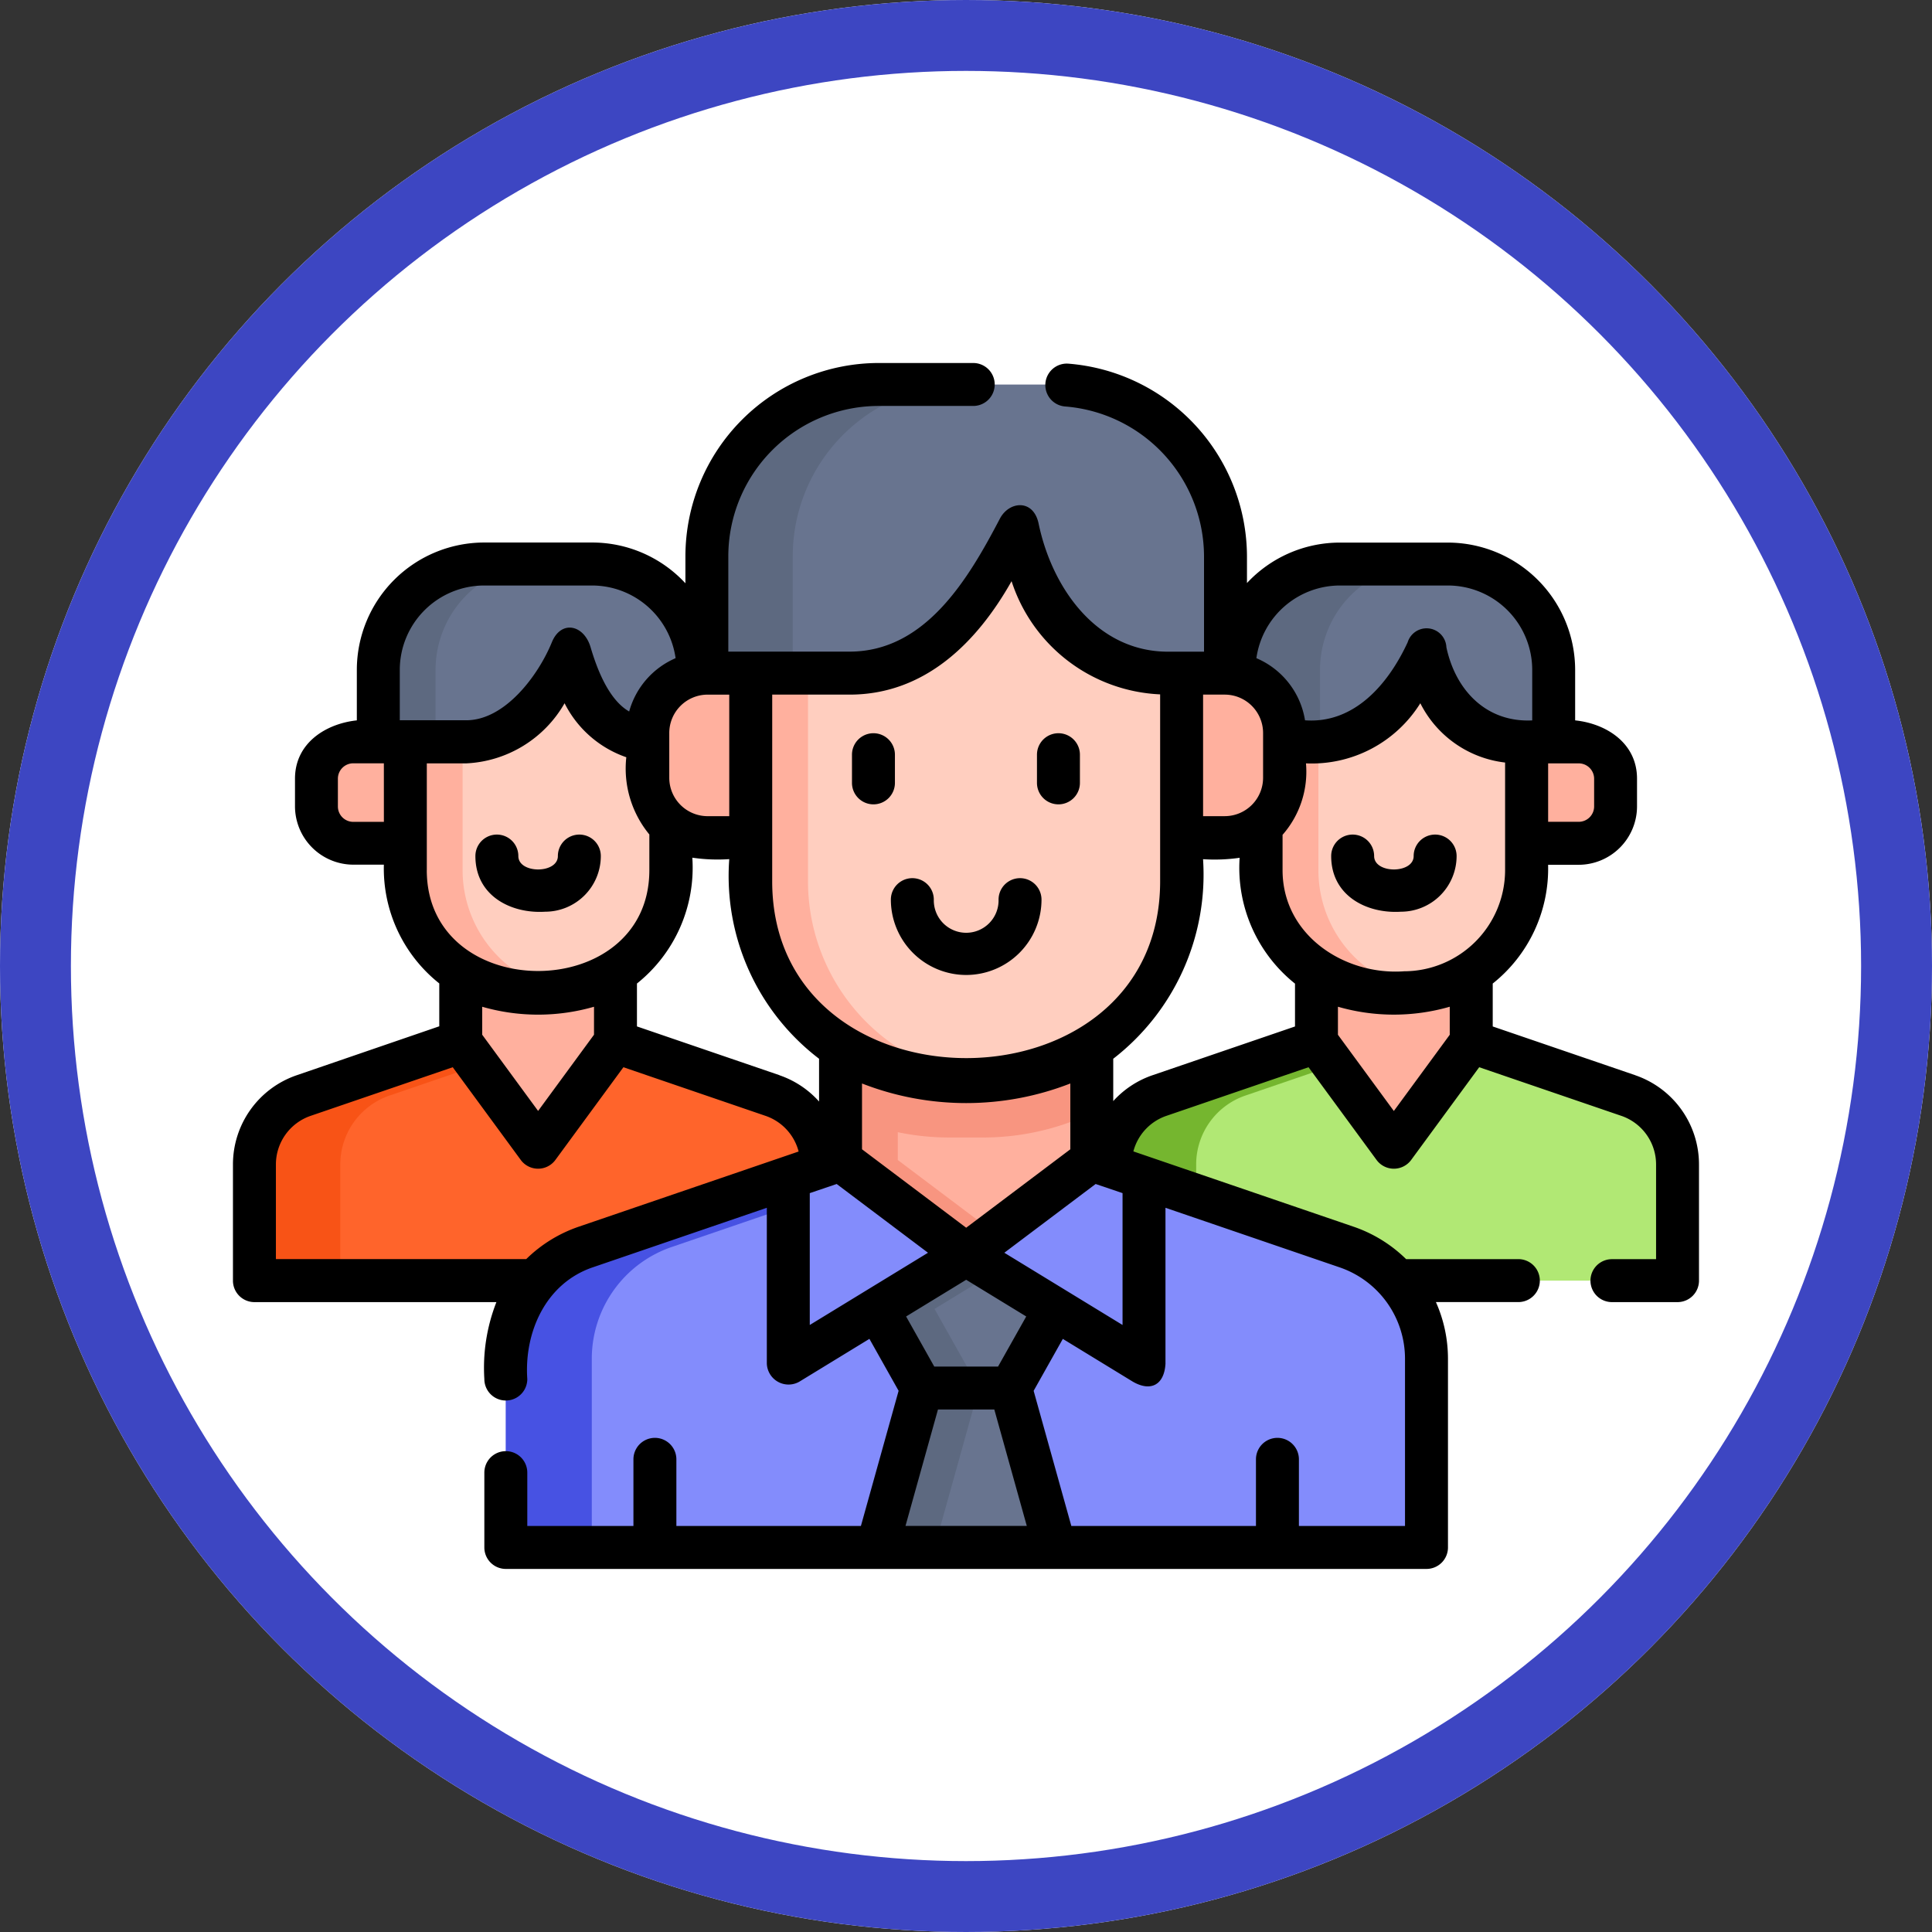 <svg xmlns="http://www.w3.org/2000/svg" width="109" height="109" viewBox="0 0 109 109">
  <rect x="0" y="0" width="109" height="109" fill="#333333" stroke="none"/>
  <g id="Grupo_112769" data-name="Grupo 112769" transform="translate(-491 -3519)">
    <g id="Elipse_5377" data-name="Elipse 5377" transform="translate(491 3519)" fill="#fff" stroke="#3d46c2" stroke-width="4">
      <circle cx="54.5" cy="54.5" r="54.5" stroke="none"/>
      <circle cx="54.5" cy="54.5" r="52.5" fill="none"/>
    </g>
    <g id="_017-lder" data-name="017-lder" transform="translate(504.143 3539.484)">
      <g id="Grupo_112532" data-name="Grupo 112532" transform="translate(0 0)">
        <path id="Trazado_160858" data-name="Trazado 160858" d="M36.733,247.79l-8.863-3.032v-7.275h-8.73v7.275l-8.863,3.032A4.106,4.106,0,0,0,7.5,251.675v6.559H39.51v-6.559A4.106,4.106,0,0,0,36.733,247.79Z" transform="translate(-6.289 -206.466)" fill="#ff642b"/>
        <path id="Trazado_160859" data-name="Trazado 160859" d="M23.985,237.48v7.275l-8.863,3.032a4.106,4.106,0,0,0-2.777,3.885v6.558H7.5v-6.558a4.106,4.106,0,0,1,2.777-3.885l8.863-3.032V237.48Z" transform="translate(-6.289 -206.462)" fill="#f85316"/>
        <path id="Trazado_160860" data-name="Trazado 160860" d="M79.561,244.758l4.365,5.949,4.365-5.949v-7.275h-8.73Z" transform="translate(-66.71 -206.465)" fill="#ffb09e"/>
        <path id="Trazado_160861" data-name="Trazado 160861" d="M34.17,177.772H31.233a2.08,2.08,0,0,0-2.08,2.08v1.559a2.08,2.08,0,0,0,2.08,2.08H34.17Z" transform="translate(-24.444 -156.399)" fill="#ffb09e"/>
        <path id="Trazado_160862" data-name="Trazado 160862" d="M335.644,247.79l-8.863-3.032v-7.275h-8.73v7.275l-8.863,3.032a4.106,4.106,0,0,0-2.777,3.885v6.559h32.009v-6.559A4.106,4.106,0,0,0,335.644,247.79Z" transform="translate(-256.919 -206.466)" fill="#b1e874"/>
        <path id="Trazado_160863" data-name="Trazado 160863" d="M322.9,237.48v7.275l-8.863,3.032a4.106,4.106,0,0,0-2.777,3.885v6.558H306.41v-6.558a4.106,4.106,0,0,1,2.777-3.885l8.863-3.032V237.48Z" transform="translate(-256.917 -206.462)" fill="#75b62f"/>
        <path id="Trazado_160864" data-name="Trazado 160864" d="M378.472,250.855l4.365,5.948,4.365-5.948v-6.1h-8.73Z" transform="translate(-317.339 -212.562)" fill="#ffb09e"/>
        <path id="Trazado_160865" data-name="Trazado 160865" d="M451.863,177.772H454.8a2.08,2.08,0,0,1,2.08,2.08v1.559a2.08,2.08,0,0,1-2.08,2.08h-2.937Z" transform="translate(-378.876 -156.399)" fill="#ffb09e"/>
        <path id="Trazado_160866" data-name="Trazado 160866" d="M60.215,155.3v9.089a6.918,6.918,0,0,0,6.918,6.918h1.143a6.918,6.918,0,0,0,6.918-6.918V155.3a2.119,2.119,0,0,0-2.119-2.119H62.334a2.119,2.119,0,0,0-2.119,2.119Z" transform="translate(-50.489 -135.777)" fill="#ffcebf"/>
        <path id="Trazado_160867" data-name="Trazado 160867" d="M69.315,171.227a7.15,7.15,0,0,1-1.043.078H67.128a6.919,6.919,0,0,1-6.918-6.918V155.3a2.119,2.119,0,0,1,2.119-2.118H65.56a2.119,2.119,0,0,0-2.119,2.118v9.089A6.922,6.922,0,0,0,69.315,171.227Z" transform="translate(-50.485 -135.779)" fill="#ffb09e"/>
        <path id="Trazado_160868" data-name="Trazado 160868" d="M68.8,125.683h-2a4.977,4.977,0,0,1-4.753-3.5l-.459-1.476-1.632,2.626a4.977,4.977,0,0,1-4.227,2.351H50.77v-4.062a5.972,5.972,0,0,1,5.972-5.972h6.087a5.972,5.972,0,0,1,5.972,5.972v4.062Z" transform="translate(-42.569 -104.31)" fill="#68748f"/>
        <path id="Trazado_160869" data-name="Trazado 160869" d="M56.742,115.65h3.23A5.971,5.971,0,0,0,54,121.622v4.062H50.77v-4.062A5.971,5.971,0,0,1,56.742,115.65Z" transform="translate(-42.569 -104.311)" fill="#5d6980"/>
        <path id="Trazado_160870" data-name="Trazado 160870" d="M142.744,267.388l-14.383-4.92V250.663H114.195v11.806l-14.383,4.92a6.663,6.663,0,0,0-4.506,6.3v10.643H147.25V273.692A6.662,6.662,0,0,0,142.744,267.388Z" transform="translate(-79.912 -217.516)" fill="#838cfc"/>
        <path id="Trazado_160871" data-name="Trazado 160871" d="M119.044,250.66v11.806l-14.384,4.92a6.663,6.663,0,0,0-4.5,6.3v10.643H95.31V273.69a6.663,6.663,0,0,1,4.5-6.3l14.384-4.92V250.66Z" transform="translate(-79.915 -217.514)" fill="#4752e3"/>
        <path id="Trazado_160872" data-name="Trazado 160872" d="M226.4,284.61v6.332l-7.088,5.337-7.088-5.337V284.61Z" transform="translate(-177.941 -245.98)" fill="#ffb09e"/>
        <path id="Trazado_160873" data-name="Trazado 160873" d="M220.923,295.062l-1.615,1.216-7.088-5.337V284.61h3.23v6.332Z" transform="translate(-177.941 -245.98)" fill="#f89580"/>
        <path id="Trazado_160874" data-name="Trazado 160874" d="M359.126,155.3v9.089a6.918,6.918,0,0,0,6.918,6.918h1.143a6.918,6.918,0,0,0,6.918-6.918V155.3a2.118,2.118,0,0,0-2.119-2.119H361.245a2.119,2.119,0,0,0-2.119,2.119Z" transform="translate(-301.118 -135.777)" fill="#ffcebf"/>
        <path id="Trazado_160875" data-name="Trazado 160875" d="M368.234,171.227a7.149,7.149,0,0,1-1.043.078h-1.144a6.918,6.918,0,0,1-6.917-6.918V155.3a2.118,2.118,0,0,1,2.118-2.118h3.23a2.118,2.118,0,0,0-2.118,2.118v9.089A6.921,6.921,0,0,0,368.234,171.227Z" transform="translate(-301.121 -135.779)" fill="#ffb09e"/>
        <path id="Trazado_160876" data-name="Trazado 160876" d="M367.711,125.683h-2a4.977,4.977,0,0,1-4.753-3.5l-.459-1.476-1.632,2.626a4.977,4.977,0,0,1-4.227,2.351H349.68v-4.062a5.972,5.972,0,0,1,5.972-5.972h6.087a5.972,5.972,0,0,1,5.972,5.972v4.062Z" transform="translate(-293.198 -104.31)" fill="#68748f"/>
        <path id="Trazado_160877" data-name="Trazado 160877" d="M355.652,115.65H360.5a5.971,5.971,0,0,0-5.972,5.972v4.062H349.68v-4.062A5.971,5.971,0,0,1,355.652,115.65Z" transform="translate(-293.198 -104.311)" fill="#5d6980"/>
        <path id="Trazado_160878" data-name="Trazado 160878" d="M226.4,284.61v3.681a14.341,14.341,0,0,1-6.161,1.381h-1.854a14.341,14.341,0,0,1-6.161-1.381V284.61Z" transform="translate(-177.941 -245.98)" fill="#f89580"/>
        <path id="Trazado_160879" data-name="Trazado 160879" d="M180.852,117.288v14.749a11.227,11.227,0,0,0,11.227,11.227h1.856a11.227,11.227,0,0,0,11.227-11.227V117.288a3.438,3.438,0,0,0-3.438-3.438H184.29a3.438,3.438,0,0,0-3.438,3.438Z" transform="translate(-151.64 -102.802)" fill="#ffcebf"/>
        <path id="Trazado_160880" data-name="Trazado 160880" d="M194.62,143.243c-.228.015-.457.021-.688.021h-1.854a11.227,11.227,0,0,1-11.228-11.226v-14.75a3.438,3.438,0,0,1,3.439-3.437h3.231a3.438,3.438,0,0,0-3.439,3.437v14.75A11.227,11.227,0,0,0,194.62,143.243Z" transform="translate(-151.638 -102.802)" fill="#ffb09e"/>
        <path id="Trazado_160881" data-name="Trazado 160881" d="M331.348,153.762h2.433a3.375,3.375,0,0,1,3.375,3.375v2.529a3.375,3.375,0,0,1-3.375,3.375h-2.433Z" transform="translate(-277.827 -136.267)" fill="#ffb09e"/>
        <path id="Trazado_160882" data-name="Trazado 160882" d="M230.055,356.851l-5.017,3.065,2.509,4.461h5.017l2.509-4.461Z" transform="translate(-188.689 -306.552)" fill="#68748f"/>
        <path id="Trazado_160883" data-name="Trazado 160883" d="M228.271,359.914l2.509,4.461h-3.231l-2.508-4.461,5.017-3.064,1.615.987Z" transform="translate(-188.69 -306.551)" fill="#5d6980"/>
        <path id="Trazado_160884" data-name="Trazado 160884" d="M227.547,403.445l-2.509,8.994h10.035l-2.509-8.994Z" transform="translate(-188.689 -345.62)" fill="#68748f"/>
        <path id="Trazado_160885" data-name="Trazado 160885" d="M230.779,403.44l-2.509,9h-3.23l2.508-9Z" transform="translate(-188.69 -345.616)" fill="#5d6980"/>
        <path id="Trazado_160886" data-name="Trazado 160886" d="M150.7,153.762h-2.433a3.375,3.375,0,0,0-3.375,3.375v2.529a3.375,3.375,0,0,0,3.375,3.375H150.7Z" transform="translate(-121.49 -136.267)" fill="#ffb09e"/>
        <path id="Trazado_160887" data-name="Trazado 160887" d="M196.923,323.807l7.088,5.337-10.035,6.131V324.807Z" transform="translate(-162.644 -278.845)" fill="#838cfc"/>
        <path id="Trazado_160888" data-name="Trazado 160888" d="M263.188,323.807l-7.088,5.337,10.035,6.131V324.807Z" transform="translate(-214.733 -278.845)" fill="#838cfc"/>
        <path id="Trazado_160889" data-name="Trazado 160889" d="M194.785,69.232h-3.243a8.076,8.076,0,0,1-7.713-5.681l-.744-2.4-2.648,4.262a8.076,8.076,0,0,1-6.86,3.814h-8.053V62.64a9.692,9.692,0,0,1,9.692-9.692h9.878a9.692,9.692,0,0,1,9.692,9.692Z" transform="translate(-138.788 -51.737)" fill="#68748f"/>
        <path id="Trazado_160890" data-name="Trazado 160890" d="M175.212,52.95h4.846a9.692,9.692,0,0,0-9.692,9.692v6.592H165.52V62.642A9.692,9.692,0,0,1,175.212,52.95Z" transform="translate(-138.784 -51.739)" fill="#5d6980"/>
        <g id="Grupo_112529" data-name="Grupo 112529" transform="translate(13.678 26.602)">
          <path id="Trazado_160891" data-name="Trazado 160891" d="M88.617,214.492c-1.916.122-3.936-.888-3.936-3.14a1.211,1.211,0,1,1,2.423,0c0,1.008,2.23,1.008,2.23,0a1.211,1.211,0,1,1,2.423,0A3.143,3.143,0,0,1,88.617,214.492Z" transform="translate(-84.681 -210.141)"/>
        </g>
        <g id="Grupo_112530" data-name="Grupo 112530" transform="translate(61.96 26.602)">
          <path id="Trazado_160892" data-name="Trazado 160892" d="M387.528,214.492c-1.916.122-3.936-.888-3.936-3.14a1.211,1.211,0,1,1,2.423,0c0,1.008,2.23,1.008,2.23,0a1.211,1.211,0,1,1,2.423,0A3.144,3.144,0,0,1,387.528,214.492Z" transform="translate(-383.592 -210.141)"/>
        </g>
        <g id="Grupo_112531" data-name="Grupo 112531">
          <path id="Trazado_160893" data-name="Trazado 160893" d="M79.118,85.629l-8.044-2.751V80.457a8.279,8.279,0,0,0,3.124-6.7h1.726a3.3,3.3,0,0,0,3.291-3.291V68.9c0-2.028-1.756-3.11-3.491-3.291V62.762a7.191,7.191,0,0,0-7.183-7.183H62.454a7.163,7.163,0,0,0-5.245,2.282V56.354a10.943,10.943,0,0,0-10.074-10.87,1.211,1.211,0,0,0-.182,2.416,8.509,8.509,0,0,1,7.833,8.454v5.38H52.754c-4.029,0-6.545-3.6-7.3-7.225-.291-1.4-1.664-1.277-2.186-.279-1.758,3.357-4.18,7.5-8.478,7.5H27.947v-5.38a8.49,8.49,0,0,1,8.48-8.48h5.338a1.211,1.211,0,0,0,0-2.423H36.427a10.915,10.915,0,0,0-10.9,10.9v1.528a7.166,7.166,0,0,0-5.266-2.3H14.172a7.191,7.191,0,0,0-7.183,7.183v2.851C5.254,65.794,3.5,66.876,3.5,68.9v1.559a3.3,3.3,0,0,0,3.291,3.291H8.514a8.279,8.279,0,0,0,3.126,6.7v2.419L3.6,85.629A5.318,5.318,0,0,0,0,90.66v6.558A1.211,1.211,0,0,0,1.211,98.43H14.863a10.163,10.163,0,0,0-.68,4.34,1.211,1.211,0,0,0,2.423,0c-.181-2.627,1.026-5.39,3.686-6.3l9.828-3.362v8.772a1.226,1.226,0,0,0,1.843,1.034l3.945-2.411,1.647,2.93-2.127,7.626H25.017V107.3a1.211,1.211,0,1,0-2.423,0v3.761H16.606v-3.011a1.211,1.211,0,1,0-2.423,0v4.222a1.211,1.211,0,0,0,1.211,1.211H67.338a1.211,1.211,0,0,0,1.211-1.211V101.628a7.861,7.861,0,0,0-.68-3.2h4.651a1.211,1.211,0,0,0,0-2.423H66.188a7.858,7.858,0,0,0-2.963-1.829L50.8,89.927a2.894,2.894,0,0,1,1.861-2.005l8.021-2.744,3.838,5.231a1.212,1.212,0,0,0,1.953,0l3.838-5.231,8.021,2.744a2.9,2.9,0,0,1,1.958,2.739v5.346H77.8a1.211,1.211,0,1,0,0,2.423h3.7a1.211,1.211,0,0,0,1.211-1.211V90.66a5.318,5.318,0,0,0-3.6-5.031ZM74.2,68.035h1.726a.869.869,0,0,1,.869.869v1.559a.869.869,0,0,1-.869.869H74.2Zm-65.685,3.3H6.789a.869.869,0,0,1-.869-.869V68.9a.869.869,0,0,1,.869-.869H8.514ZM62.454,58h6.088a4.765,4.765,0,0,1,4.76,4.76v2.851c-2.578.124-4.32-1.683-4.842-4.125a1.118,1.118,0,0,0-2.186-.28c-1.112,2.4-3.037,4.6-5.79,4.4A4.6,4.6,0,0,0,57.74,62.1,4.767,4.767,0,0,1,62.454,58Zm-7.721,6.156h1.221a2.166,2.166,0,0,1,2.164,2.164v2.529a2.166,2.166,0,0,1-2.164,2.164H54.733Zm-24.309,0h4.366c4.251,0,7.193-2.952,9.138-6.4a9.24,9.24,0,0,0,8.382,6.386V74.687c0,13.31-21.887,13.294-21.887,0ZM44.755,99.24l-1.589,2.825h-3.6L37.978,99.24l3.389-2.07ZM35.49,89.808V86.095a16.172,16.172,0,0,0,11.753,0v3.713l-5.876,4.425Zm8.029,5.837,5.152-3.879,1.518.515V99.72ZM26.78,64.157H28v6.857H26.78a2.166,2.166,0,0,1-2.164-2.164V66.322A2.166,2.166,0,0,1,26.78,64.157Zm-17.368-1.4A4.765,4.765,0,0,1,14.172,58h6.086a4.768,4.768,0,0,1,4.715,4.1,4.607,4.607,0,0,0-2.619,3.008c-1.139-.652-1.8-2.346-2.177-3.625s-1.667-1.551-2.186-.28c-.763,1.869-2.644,4.4-4.829,4.4H9.412Zm1.525,11.3V68.035h2.225a6.754,6.754,0,0,0,5.548-3.392,6.138,6.138,0,0,0,3.482,3.046,5.847,5.847,0,0,0,1.3,4.357v2.012c0,7.588-12.557,7.588-12.557,0Zm9.433,9.287-3.154,4.3-3.154-4.3V81.766a11.39,11.39,0,0,0,6.308,0Zm-.862,10.831a7.857,7.857,0,0,0-2.963,1.829H2.423V90.66A2.9,2.9,0,0,1,4.38,87.922L12.4,85.178l3.838,5.231a1.212,1.212,0,0,0,1.953,0l3.838-5.231,8.02,2.744a2.9,2.9,0,0,1,1.865,2.011Zm11.327-8.548-8.042-2.751v-2.42a8.364,8.364,0,0,0,3.124-7.1A9.835,9.835,0,0,0,28,73.438,12.971,12.971,0,0,0,33.067,84.7v2.413a5.292,5.292,0,0,0-2.233-1.481ZM32.543,99.72V92.281l1.518-.515,5.152,3.879Zm5.4,11.338,1.833-6.571h3.178l1.833,6.571Zm14.668-9.179V93.108l9.828,3.362a5.452,5.452,0,0,1,3.686,5.158v9.431H60.139V107.3a1.211,1.211,0,0,0-2.423,0v3.761H47.3l-2.127-7.626,1.647-2.93,3.945,2.411C51.785,103.508,52.552,103.1,52.613,101.88Zm7.308-19-8.044,2.752a5.3,5.3,0,0,0-2.211,1.458V84.7a13.137,13.137,0,0,0,5.067-11.259,9.926,9.926,0,0,0,2.064-.079,8.363,8.363,0,0,0,3.124,7.1Zm8.73.468-3.154,4.3-3.154-4.3V81.765a11.387,11.387,0,0,0,6.308,0v1.581Zm-2.583-3.581c-3.35.236-6.849-2.028-6.849-5.707V72.067a5.4,5.4,0,0,0,1.321-4.032,7.215,7.215,0,0,0,6.451-3.392,6.148,6.148,0,0,0,4.783,3.345v6.07a5.713,5.713,0,0,1-5.707,5.707Z" transform="translate(0 -45.451)"/>
          <path id="Trazado_160894" data-name="Trazado 160894" d="M217.429,178.752a1.211,1.211,0,0,0,1.211-1.211v-1.59a1.211,1.211,0,1,0-2.423,0v1.59A1.211,1.211,0,0,0,217.429,178.752Z" transform="translate(-181.293 -153.856)"/>
          <path id="Trazado_160895" data-name="Trazado 160895" d="M282.046,178.752a1.211,1.211,0,0,0,1.211-1.211v-1.59a1.211,1.211,0,1,0-2.423,0v1.59A1.211,1.211,0,0,0,282.046,178.752Z" transform="translate(-235.473 -153.856)"/>
          <path id="Trazado_160896" data-name="Trazado 160896" d="M234.041,230.827a4.254,4.254,0,0,0,4.25-4.25,1.211,1.211,0,0,0-2.423,0,1.827,1.827,0,1,1-3.653,0,1.211,1.211,0,0,0-2.423,0A4.254,4.254,0,0,0,234.041,230.827Z" transform="translate(-192.674 -196.305)"/>
        </g>
      </g>
    </g>
  </g>
</svg>
